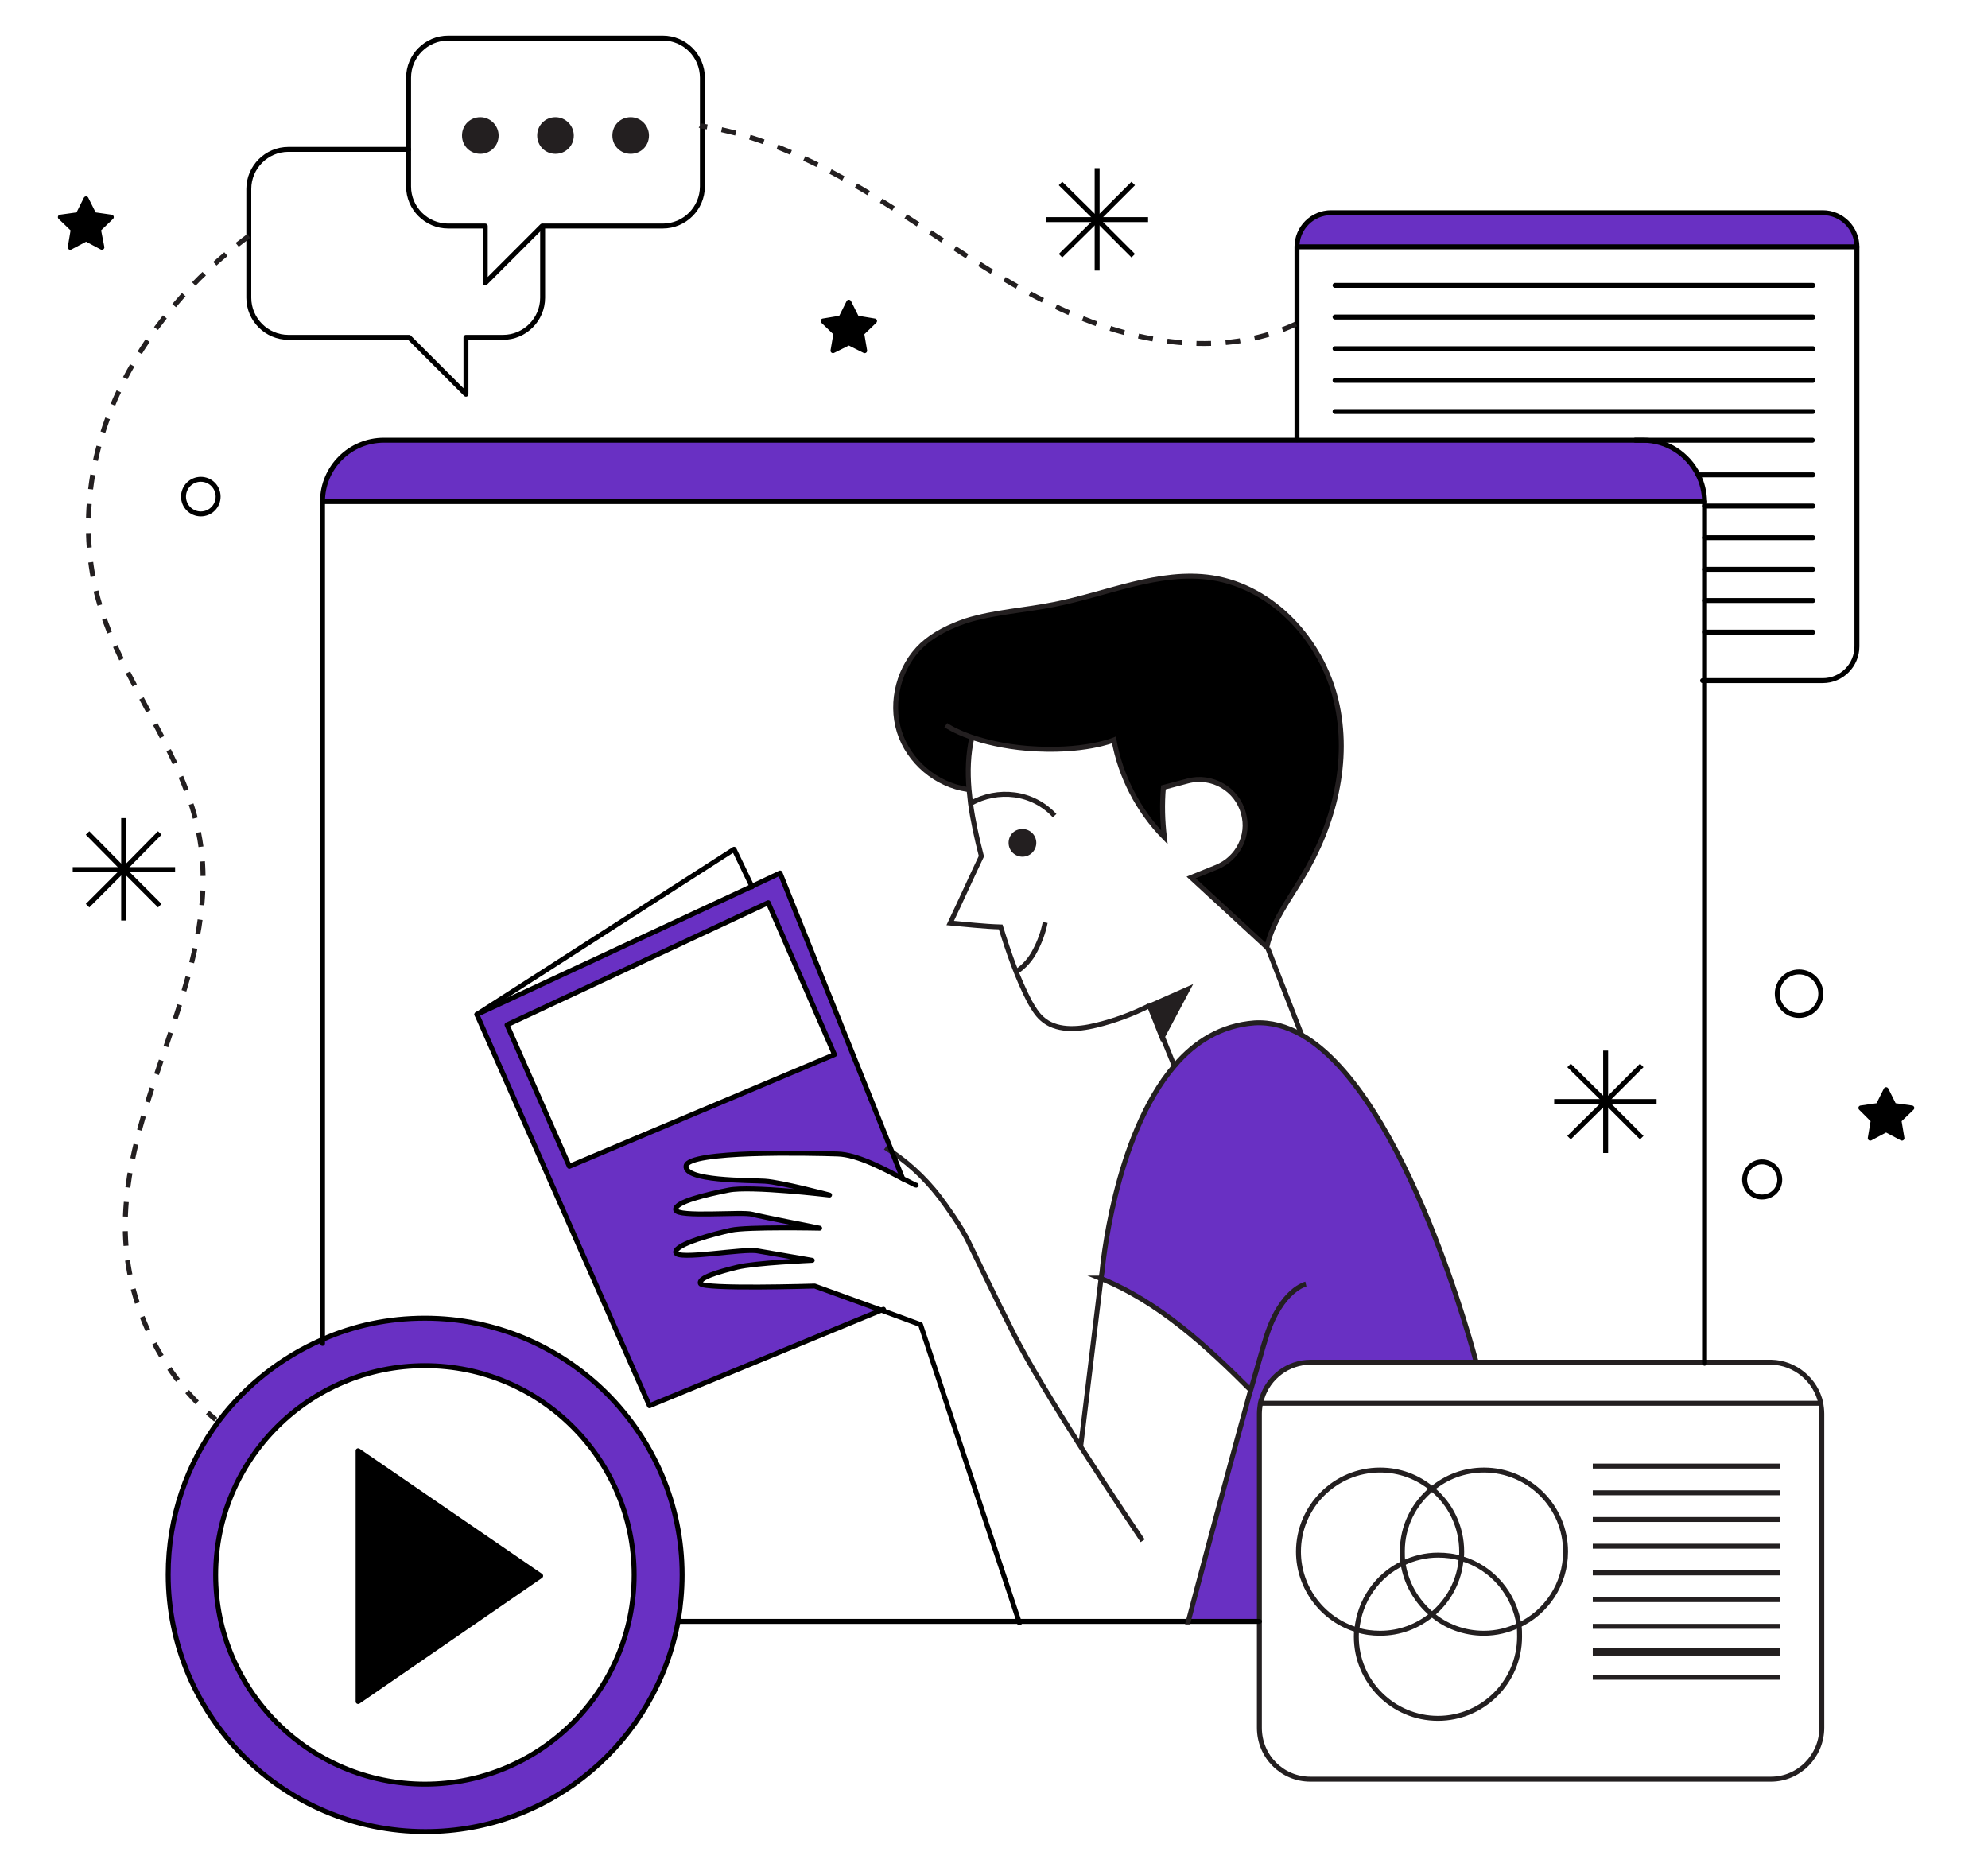<?xml version="1.0" encoding="utf-8"?>
<!-- Generator: Adobe Illustrator 23.0.2, SVG Export Plug-In . SVG Version: 6.00 Build 0)  -->
<svg version="1.1" id="Layer_1" xmlns="http://www.w3.org/2000/svg" xmlns:xlink="http://www.w3.org/1999/xlink" x="0px" y="0px"
	 viewBox="0 0 401.9 379" style="enable-background:new 0 0 401.9 379;" xml:space="preserve">
<style type="text/css">
	.st0{fill:#6930C3;}
	.st1{fill:#231F20;}
	.st2{fill:none;stroke:#231F20;stroke-miterlimit:10;}
	.st3{fill:none;stroke:#000000;stroke-linecap:round;stroke-linejoin:round;}
	.st4{fill:none;stroke:#231F20;stroke-miterlimit:10;stroke-dasharray:2.956;}
	.st5{fill:none;stroke:#000000;stroke-miterlimit:10;}
</style>
<g>
	<g id="XMLID_1_">
		<g>
			<polygon points="386.5,224 383.9,226.5 384.5,230.1 381.3,228.4 378.1,230.1 378.7,226.5 376.2,224 379.7,223.5 381.3,220.3 
				382.9,223.5 			"/>
			<path class="st0" d="M375.4,49.9H262.2c0-3.8,3.1-6.9,6.9-6.9h99.4C372.3,43,375.4,46.1,375.4,49.9z"/>
			<path class="st0" d="M254.5,285.8v41.9h-14.2c1-3.9,7.8-29.4,12.3-45.7l2.3,0.7c-0.1,0.3-0.2,0.6-0.3,1
				C254.6,284.4,254.5,285.1,254.5,285.8z"/>
			<polygon class="st1" points="240.1,200 235,209.6 232.4,203.4 			"/>
			<polygon class="st1" points="232.4,203.4 235,209.6 234.9,209.7 			"/>
			<path class="st0" d="M252.9,281.1c-9-9-18.6-17.9-30.4-22.7l0.2-1.3c0,0,2.3-27.3,14.7-41.7c4.1-4.8,9.4-8.2,16.1-8.6
				c3.3-0.2,6.5,0.6,9.5,2.4c21.4,12.1,35.3,66.1,35.3,66.1v0.2h-33.5c-4.6,0-8.6,3.1-9.9,7.3l-2.3-0.7
				C252.8,281.8,252.8,281.4,252.9,281.1z"/>
			<path class="st1" d="M206.7,167.6c1.5,0,2.8,1.2,2.8,2.8c0,1.5-1.2,2.8-2.8,2.8c-1.5,0-2.8-1.2-2.8-2.8
				C203.9,168.8,205.1,167.6,206.7,167.6z"/>
			<path d="M235.6,169.4c-5.3-5.4-8.9-12.4-10.2-19.7c0,0-6.2,2.6-17.5,1.7c-4.9-0.4-8.7-1.4-11.4-2.3l0,0.1
				c-0.8,3.5-0.9,7-0.6,10.6l-0.3,0c-6.3-0.9-11.9-5.6-13.8-11.7c-1.9-6.1,0-13.2,4.6-17.5c2.5-2.3,5.7-3.8,8.9-4.9
				c5.8-1.8,11.9-2.1,17.8-3.3c10.7-2.1,21.2-7,31.9-5.4c12.4,1.9,22.2,12.7,25.1,24.8c2.9,12.2-0.4,25.2-6.9,35.9
				c-2.8,4.7-5.9,8.7-7.1,14l-15.3-14.1l5.2-2.1c4.3-1.8,6.6-6.4,5.4-10.8c-1.3-5-6.4-7.9-11.3-6.6l-4.9,1.3
				C235.1,162.7,235.2,166,235.6,169.4z"/>
			<path class="st0" d="M344.6,101.4H65.2c0-6.9,5.6-12.4,12.4-12.4h184.5h70c4.9,0,9.1,2.8,11.2,7
				C344.2,97.6,344.6,99.5,344.6,101.4z"/>
			<polygon points="176.8,64.9 174.2,67.4 174.8,70.9 171.6,69.3 168.4,70.9 169,67.4 166.4,64.9 170,64.3 171.6,61.1 173.2,64.3 
							"/>
			<path class="st0" d="M152.2,245.3c1.9,0.5,13.6,2.8,13.6,2.8s-14.7-0.3-17.9,0.4s-11.4,2.8-11.2,4.5c0.2,1.7,13.8-0.9,16.6-0.3
				c2.8,0.5,11,1.9,11,1.9s-11.6,0.5-15.2,1.4c-3.6,0.9-7.9,2.1-7.4,3.3c0.5,1.2,23.1,0.5,23.1,0.5l13.8,5l-47.3,19.5l-34.9-79
				l55.5-26l5.7-2.7l22.6,56.3l2.2,5.5l0,0c-3.4-1.8-9.1-4.9-13.2-5c-5.9-0.2-30.1-0.7-30.6,2.4c-0.5,3.1,12.6,2.9,15.9,3.1
				c3.3,0.2,13.1,2.8,13.1,2.8s-15.9-1.9-20.4-1c-4.5,0.9-11,2.4-10.7,4C137,246,150.3,244.8,152.2,245.3z M168.7,213.2l-13.5-30.7
				l-52.8,24.7l12.6,28.6L168.7,213.2z"/>
			<path class="st0" d="M65.2,270.8c6.3-2.8,13.3-4.3,20.7-4.3c28.7,0,52,23.3,52,51.9c0,3.2-0.3,6.3-0.8,9.3
				c-4.4,24.2-25.6,42.6-51.1,42.6c-28.7,0-52-23.3-52-52c0-11.6,3.8-22.4,10.3-31.1C49.7,280.1,56.9,274.4,65.2,270.8z
				 M128.2,318.4c0-23.3-18.9-42.3-42.3-42.3s-42.3,18.9-42.3,42.3c0,23.3,18.9,42.3,42.3,42.3S128.2,341.8,128.2,318.4z"/>
			<path class="st1" d="M127.5,24.2c1.8,0,3.2,1.4,3.2,3.2c0,1.8-1.4,3.2-3.2,3.2s-3.2-1.4-3.2-3.2
				C124.3,25.7,125.7,24.2,127.5,24.2z"/>
			<path class="st1" d="M112.3,24.2c1.8,0,3.2,1.4,3.2,3.2c0,1.8-1.4,3.2-3.2,3.2c-1.8,0-3.2-1.4-3.2-3.2
				C109.1,25.7,110.5,24.2,112.3,24.2z"/>
			<polygon points="109.3,318.6 72.4,344 72.4,293.3 			"/>
			<path class="st1" d="M97.1,24.2c1.8,0,3.2,1.4,3.2,3.2c0,1.8-1.4,3.2-3.2,3.2c-1.8,0-3.2-1.4-3.2-3.2
				C93.9,25.7,95.3,24.2,97.1,24.2z"/>
			<polygon points="22.5,43.9 19.9,46.4 20.6,50 17.4,48.3 14.2,50 14.8,46.4 12.2,43.9 15.8,43.4 17.4,40.2 19,43.4 			"/>
		</g>
		<g>
			<line class="st2" x1="322" y1="333.7" x2="359.9" y2="333.7"/>
			<line class="st2" x1="322" y1="339.1" x2="359.9" y2="339.1"/>
			<path class="st2" d="M368.1,283.7c0.1,0.7,0.2,1.4,0.2,2.1v63.5c0,5.7-4.6,10.4-10.3,10.4h-93.1c-5.7,0-10.3-4.6-10.3-10.4v-21.6
				v-41.9c0-0.7,0.1-1.4,0.2-2.1c0.1-0.3,0.1-0.6,0.3-1c1.3-4.2,5.2-7.3,9.9-7.3h33.5h46.3h13.3C362.9,275.5,367.1,279,368.1,283.7z
				"/>
			<polyline class="st2" points="368.2,283.7 368.1,283.7 254.8,283.7 			"/>
			<line class="st2" x1="322" y1="296.4" x2="359.9" y2="296.4"/>
			<line class="st2" x1="322" y1="301.8" x2="359.9" y2="301.8"/>
			<line class="st2" x1="322" y1="307.2" x2="359.9" y2="307.2"/>
			<line class="st2" x1="322" y1="312.6" x2="359.9" y2="312.6"/>
			<line class="st2" x1="322" y1="318" x2="359.9" y2="318"/>
			<line class="st2" x1="322" y1="323.4" x2="359.9" y2="323.4"/>
			<line class="st2" x1="322" y1="328.8" x2="359.9" y2="328.8"/>
			<line class="st2" x1="322" y1="334.2" x2="359.9" y2="334.2"/>
			<path class="st2" d="M289.5,301c3.7,3,6,7.6,6,12.7c0,0.4,0,0.9-0.1,1.3c-0.3,4.6-2.6,8.7-5.9,11.4c-2.9,2.4-6.5,3.8-10.5,3.8
				c-1.6,0-3.2-0.2-4.7-0.7c-6.8-2-11.8-8.4-11.8-15.8c0-9.1,7.4-16.5,16.5-16.5C283,297.2,286.6,298.6,289.5,301z"/>
			<path class="st2" d="M289.5,301c2.9-2.4,6.5-3.8,10.5-3.8c9.1,0,16.5,7.4,16.5,16.5c0,6.6-3.9,12.3-9.5,14.9
				c-2.1,1-4.5,1.6-7,1.6c-4,0-7.7-1.4-10.5-3.8c-3.1-2.6-5.3-6.3-5.9-10.6c-0.1-0.7-0.1-1.4-0.1-2.2
				C283.5,308.6,285.8,304,289.5,301z"/>
			<path class="st2" d="M307.1,328.7c0.1,0.7,0.1,1.4,0.1,2.2c0,9.1-7.4,16.5-16.5,16.5c-9.1,0-16.5-7.4-16.5-16.5
				c0-0.4,0-0.9,0.1-1.3c0.5-6,4.2-11.2,9.4-13.6c2.1-1,4.5-1.6,7-1.6c1.7,0,3.3,0.2,4.8,0.7C301.6,316.9,306.2,322.2,307.1,328.7z"
				/>
			<path class="st3" d="M65.2,270.8c6.3-2.8,13.3-4.3,20.7-4.3c28.7,0,52,23.3,52,51.9c0,3.2-0.3,6.3-0.8,9.3
				c-4.4,24.2-25.6,42.6-51.1,42.6c-28.7,0-52-23.3-52-52c0-11.6,3.8-22.4,10.3-31.1C49.7,280.1,56.9,274.4,65.2,270.8z"/>
			<circle class="st3" cx="85.9" cy="318.4" r="42.3"/>
			<polygon class="st3" points="109.3,318.6 72.4,344 72.4,293.3 			"/>
			<path class="st3" d="M65.2,271.6v-0.8V101.4c0-6.9,5.6-12.4,12.4-12.4h184.5h70c4.9,0,9.1,2.8,11.2,7c0.8,1.6,1.3,3.5,1.3,5.5
				v0.9v6.4v6.4v6.4v6.4v9.8v137.8"/>
			<polyline class="st3" points="137.2,327.8 206.2,327.8 240.4,327.8 254.5,327.8 254.6,327.8 			"/>
			<line class="st3" x1="65.2" y1="101.4" x2="344.6" y2="101.4"/>
			<path class="st3" d="M262.2,88.9V65.5V49.9c0-3.8,3.1-6.9,6.9-6.9h99.4c3.8,0,6.9,3.1,6.9,6.9v80.8c0,3.8-3.1,6.9-6.9,6.9h-23.8
				h-0.5"/>
			<line class="st3" x1="375.4" y1="49.9" x2="262.2" y2="49.9"/>
			<line class="st3" x1="269.9" y1="57.7" x2="366.5" y2="57.7"/>
			<line class="st3" x1="269.9" y1="64.1" x2="366.5" y2="64.1"/>
			<line class="st3" x1="269.9" y1="70.5" x2="366.5" y2="70.5"/>
			<line class="st3" x1="269.9" y1="76.9" x2="366.5" y2="76.9"/>
			<line class="st3" x1="269.9" y1="83.2" x2="366.5" y2="83.2"/>
			<line class="st3" x1="330.6" y1="89" x2="366.4" y2="89"/>
			<polyline class="st3" points="343.3,96 343.4,96 366.5,96 			"/>
			<polyline class="st3" points="344.6,102.3 344.6,102.3 366.5,102.3 			"/>
			<polyline class="st3" points="344.6,108.7 344.6,108.7 366.5,108.7 			"/>
			<polyline class="st3" points="344.6,115.1 344.6,115.1 366.5,115.1 			"/>
			<polyline class="st3" points="344.6,121.4 344.6,121.4 366.5,121.4 			"/>
			<polyline class="st3" points="344.6,127.8 344.6,127.8 366.5,127.8 			"/>
			<path class="st3" d="M142,25.4v-9.7c0-4.4-3.6-8-8-8H90.6c-4.4,0-8,3.6-8,8v14.4v7.6c0,4.4,3.6,8,8,8h7.5c0,4.5,0,11.5,0,11.5
				l11.5-11.5h0.2H134c4.4,0,8-3.6,8-8V25.4z"/>
			<path class="st3" d="M109.7,45.8v14.4c0,4.4-3.6,8-8,8h-7.5c0,4.4,0,11.5,0,11.5L82.7,68.2H58.3c-4.4,0-8-3.6-8-8V47.7v-9.5
				c0-4.4,3.6-8,8-8h24.2h0.1"/>
			<path class="st4" d="M262,65.5c-13.2,6.2-29,4.5-42.6-0.9c-13.6-5.4-25.6-14-37.9-21.9c-12.2-7.8-25.2-15-39.5-17.2
				c-0.1,0-0.3,0-0.4-0.1"/>
			<path class="st4" d="M50.3,47.7C39,56.1,29.5,67,23.7,79.8c-5.8,12.8-7.6,27.6-3.9,41.2c4.7,17.1,17.7,31.3,20.6,48.7
				c4.6,27.3-16.5,53.3-15,81c0.7,13.9,7.5,27.4,18.2,36.3"/>
			<polyline class="st2" points="235,209.6 237.4,215.5 237.5,215.8 			"/>
			<path class="st2" d="M196.5,149c-0.8,3.5-0.9,7-0.6,10.6c0.1,0.9,0.2,1.9,0.3,2.8c0.5,3.6,1.3,7.2,2.2,10.7
				c-2.1,4.4-4.2,9.1-6.3,13.5c3.5,0.3,6.7,0.7,10.2,0.8c1.6,5.2,3.4,10.4,5.9,15.2c0.7,1.2,1.4,2.4,2.4,3.3
				c2.8,2.6,7.2,2.3,10.9,1.4c3.8-0.9,7.5-2.3,10.9-4"/>
			<path class="st2" d="M195.6,159.6c-6.3-0.9-11.9-5.6-13.8-11.7c-1.9-6.1,0-13.2,4.6-17.5c2.5-2.3,5.7-3.8,8.9-4.9
				c5.8-1.8,11.9-2.1,17.8-3.3c10.7-2.1,21.2-7,31.9-5.4c12.4,1.9,22.2,12.7,25.1,24.8c2.9,12.2-0.4,25.2-6.9,35.9
				c-2.8,4.7-5.9,8.7-7.1,14l-15.3-14.1l5.2-2.1c4.3-1.8,6.6-6.4,5.4-10.8c-1.3-5-6.4-7.9-11.3-6.6l-4.9,1.3
				c-0.3,3.4-0.2,6.7,0.2,10.1c-5.3-5.4-8.9-12.4-10.2-19.7c0,0-6.2,2.6-17.5,1.7c-4.9-0.4-8.7-1.4-11.4-2.3
				c-3.4-1.2-5.1-2.4-5.1-2.4"/>
			<path class="st2" d="M298.4,275.3c0,0-13.9-53.9-35.3-66.1c-3-1.7-6.2-2.6-9.5-2.4c-6.7,0.5-12,3.8-16.1,8.6
				c-12.4,14.4-14.7,41.7-14.7,41.7l-0.2,1.3l-4.1,33.8l0,0.3"/>
			<path class="st2" d="M264,259.6c0,0-4.9,1.1-7.9,10.3c-0.7,2.1-1.8,6.2-3.3,11.3c-0.1,0.3-0.2,0.6-0.3,1
				c-4.5,16.3-11.3,41.8-12.3,45.7c-0.1,0.3-0.1,0.5-0.1,0.5"/>
			<path class="st2" d="M231,311.5c0,0-6.1-9-12.7-19.3c-5.1-8-10.4-16.7-13.3-22.4c-4.2-8.3-7.2-14.7-8.9-18.1
				c-0.9-2-2.1-3.9-3.3-5.7l-1.6-2.3c-3-4.3-6.7-8-11-10.9c-0.4-0.3-0.8-0.5-1.2-0.8"/>
			<path class="st3" d="M185.2,239.6c-0.2,0-1.2-0.6-2.7-1.3c-3.4-1.8-9.1-4.9-13.2-5c-5.9-0.2-30.1-0.7-30.6,2.4
				c-0.5,3.1,12.6,2.9,15.9,3.1c3.3,0.2,13.1,2.8,13.1,2.8s-15.9-1.9-20.4-1c-4.5,0.9-11,2.4-10.7,4c0.3,1.6,13.6,0.3,15.5,0.9
				c1.9,0.5,13.6,2.8,13.6,2.8s-14.7-0.3-17.9,0.4s-11.4,2.8-11.2,4.5c0.2,1.7,13.8-0.9,16.6-0.3c2.8,0.5,11,1.9,11,1.9
				s-11.6,0.5-15.2,1.4c-3.6,0.9-7.9,2.1-7.4,3.3c0.5,1.2,23.1,0.5,23.1,0.5l13.8,5l7.6,2.8l20,60.3"/>
			<polyline class="st3" points="182.5,238.3 180.3,232.8 157.7,176.5 152,179.2 96.4,205.1 131.3,284.2 178.6,264.7 			"/>
			<polyline class="st3" points="96.4,205.1 148.4,171.7 152,179.2 152,179.3 			"/>
			<polygon class="st3" points="155.3,182.5 102.5,207.2 115.1,235.8 168.7,213.2 			"/>
			<line class="st2" x1="256.3" y1="191.7" x2="263.1" y2="209.1"/>
			<polygon class="st2" points="235,209.6 240.1,200 232.4,203.4 234.9,209.7 			"/>
			<path class="st2" d="M205.4,196.5c1.7-1.1,3-2.6,3.9-4.4c0.9-1.7,1.6-3.6,2-5.6"/>
			<path class="st2" d="M196.1,162.5c0.1,0,0.1-0.1,0.2-0.1c2.6-1.5,5.8-2.1,8.8-1.7c3.1,0.4,6,1.9,8.1,4.2"/>
			<path class="st2" d="M222.4,258.4C222.5,258.4,222.5,258.4,222.4,258.4c11.9,4.8,21.5,13.7,30.5,22.7c0,0,0,0,0.1,0.1"/>
			<path class="st2" d="M100.3,27.4c0,1.8-1.4,3.2-3.2,3.2c-1.8,0-3.2-1.4-3.2-3.2c0-1.8,1.4-3.2,3.2-3.2
				C98.9,24.2,100.3,25.7,100.3,27.4z"/>
			<path class="st2" d="M115.5,27.4c0,1.8-1.4,3.2-3.2,3.2c-1.8,0-3.2-1.4-3.2-3.2c0-1.8,1.4-3.2,3.2-3.2
				C114.1,24.2,115.5,25.7,115.5,27.4z"/>
			<path class="st2" d="M130.7,27.4c0,1.8-1.4,3.2-3.2,3.2s-3.2-1.4-3.2-3.2c0-1.8,1.4-3.2,3.2-3.2S130.7,25.7,130.7,27.4z"/>
			<polyline class="st5" points="25,165.4 25,175.8 25,186.1 			"/>
			<polyline class="st5" points="14.7,175.8 25,175.8 35.4,175.8 			"/>
			<polyline class="st5" points="32.3,168.4 25,175.8 17.7,183.1 			"/>
			<polyline class="st5" points="17.7,168.4 25,175.8 32.3,183.1 			"/>
			<polyline class="st5" points="221.8,34 221.8,44.4 221.8,54.7 			"/>
			<polyline class="st5" points="211.4,44.4 221.8,44.4 232.1,44.4 			"/>
			<polyline class="st5" points="229.1,37.1 221.8,44.4 214.4,51.7 			"/>
			<polyline class="st5" points="214.4,37.1 221.8,44.4 229.1,51.7 			"/>
			<circle class="st3" cx="40.6" cy="100.4" r="3.5"/>
			<polyline class="st5" points="324.6,212.4 324.6,222.7 324.6,233.1 			"/>
			<polyline class="st5" points="314.2,222.7 324.6,222.7 334.9,222.7 			"/>
			<polyline class="st5" points="331.9,215.4 324.6,222.7 317.2,230 			"/>
			<polyline class="st5" points="317.2,215.4 324.6,222.7 331.9,230 			"/>
			<circle class="st3" cx="363.7" cy="200.9" r="4.4"/>
			<path class="st3" d="M359.8,238.5c0,2-1.6,3.5-3.6,3.5c-2,0-3.5-1.6-3.5-3.5c0-2,1.6-3.6,3.5-3.6
				C358.2,234.9,359.8,236.5,359.8,238.5z"/>
			<polygon class="st3" points="381.3,220.3 382.9,223.5 386.5,224 383.9,226.5 384.5,230.1 381.3,228.4 378.1,230.1 378.7,226.5 
				376.2,224 379.7,223.5 			"/>
			<polygon class="st3" points="17.4,40.2 19,43.4 22.5,43.9 19.9,46.4 20.6,50 17.4,48.3 14.2,50 14.8,46.4 12.2,43.9 15.8,43.4 
							"/>
			<polygon class="st3" points="171.6,61.1 173.2,64.3 176.8,64.9 174.2,67.4 174.8,70.9 171.6,69.3 168.4,70.9 169,67.4 
				166.4,64.9 170,64.3 			"/>
		</g>
	</g>
</g>
</svg>
